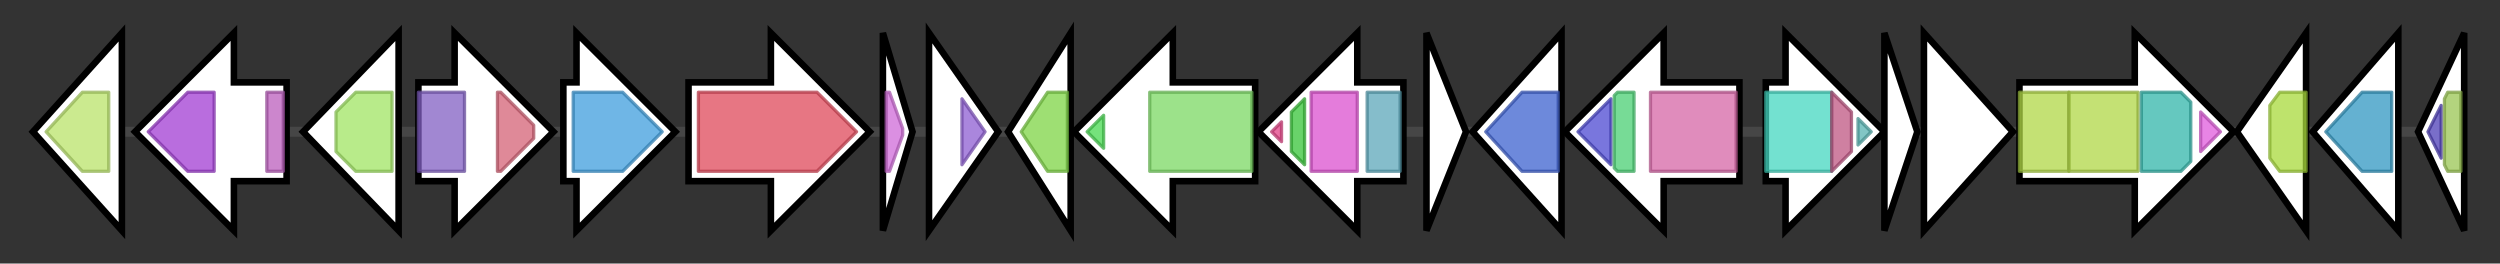 <svg version="1.1" baseProfile="full" xmlns="http://www.w3.org/2000/svg" width="758.867" height="80">
	<rect width="100%" height="100%" fill="#333333" stroke="none"/>
	<g>
		<line x1="10" y1="40.0" x2="748.867" y2="40.0" style="stroke:rgb(70,70,70); stroke-width:3 "/>
		<g>
			<title> (ctg1_720)</title>
			<polygon class=" (ctg1_720)" points="10,40 37,10 37,70" fill="rgb(255,255,255)" fill-opacity="1.0" stroke="rgb(0,0,0)" stroke-width="2"  />
			<g>
				<title>Cu-oxidase_4 (PF02578)
"Multi-copper polyphenol oxidoreductase laccase"</title>
				<polygon class="PF02578" points="14,40 25,28 33,28 33,52 25,52" stroke-linejoin="round" width="23" height="24" fill="rgb(185,226,106)" stroke="rgb(147,180,84)" stroke-width="1" opacity="0.75" />
			</g>
		</g>
		<g>
			<title> (ctg1_721)</title>
			<polygon class=" (ctg1_721)" points="87,25 71,25 71,10 41,40 71,70 71,55 87,55" fill="rgb(255,255,255)" fill-opacity="1.0" stroke="rgb(0,0,0)" stroke-width="2"  />
			<g>
				<title>tRNA_U5-meth_tr (PF05958)
"tRNA (Uracil-5-)-methyltransferase"</title>
				<polygon class="PF05958" points="45,40 57,28 65,28 65,52 57,52" stroke-linejoin="round" width="23" height="24" fill="rgb(161,61,211)" stroke="rgb(128,48,168)" stroke-width="1" opacity="0.75" />
			</g>
			<g>
				<title>TRAM (PF01938)
"TRAM domain"</title>
				<rect class="PF01938" x="81" y="28" stroke-linejoin="round" width="5" height="24" fill="rgb(186,93,188)" stroke="rgb(148,74,150)" stroke-width="1" opacity="0.75" />
			</g>
		</g>
		<g>
			<title> (ctg1_722)</title>
			<polygon class=" (ctg1_722)" points="92,40 121,10 121,70" fill="rgb(255,255,255)" fill-opacity="1.0" stroke="rgb(0,0,0)" stroke-width="2"  />
			<g>
				<title>Radical_SAM (PF04055)
"Radical SAM superfamily"</title>
				<polygon class="PF04055" points="102,34 108,28 119,28 119,52 108,52 102,46" stroke-linejoin="round" width="17" height="24" fill="rgb(160,228,99)" stroke="rgb(128,182,79)" stroke-width="1" opacity="0.75" />
			</g>
		</g>
		<g>
			<title> (ctg1_723)</title>
			<polygon class=" (ctg1_723)" points="127,25 138,25 138,10 168,40 138,70 138,55 127,55" fill="rgb(255,255,255)" fill-opacity="1.0" stroke="rgb(0,0,0)" stroke-width="2"  />
			<g>
				<title>IMS (PF00817)
"impB/mucB/samB family"</title>
				<rect class="PF00817" x="127" y="28" stroke-linejoin="round" width="14" height="24" fill="rgb(129,95,194)" stroke="rgb(103,76,155)" stroke-width="1" opacity="0.75" />
			</g>
			<g>
				<title>IMS_C (PF11799)
"impB/mucB/samB family C-terminal domain"</title>
				<polygon class="PF11799" points="151,28 152,28 162,38 162,42 152,52 151,52" stroke-linejoin="round" width="11" height="24" fill="rgb(212,98,117)" stroke="rgb(169,78,93)" stroke-width="1" opacity="0.75" />
			</g>
		</g>
		<g>
			<title> (ctg1_724)</title>
			<polygon class=" (ctg1_724)" points="171,25 175,25 175,10 205,40 175,70 175,55 171,55" fill="rgb(255,255,255)" fill-opacity="1.0" stroke="rgb(0,0,0)" stroke-width="2"  />
			<g>
				<title>PHO4 (PF01384)
"Phosphate transporter family"</title>
				<polygon class="PF01384" points="174,28 189,28 201,40 189,52 174,52" stroke-linejoin="round" width="30" height="24" fill="rgb(63,157,221)" stroke="rgb(50,125,176)" stroke-width="1" opacity="0.75" />
			</g>
		</g>
		<g>
			<title> (ctg1_725)</title>
			<polygon class=" (ctg1_725)" points="209,25 234,25 234,10 264,40 234,70 234,55 209,55" fill="rgb(255,255,255)" fill-opacity="1.0" stroke="rgb(0,0,0)" stroke-width="2"  />
			<g>
				<title>ILVD_EDD (PF00920)
"Dehydratase family"</title>
				<polygon class="PF00920" points="212,28 248,28 260,40 248,52 212,52" stroke-linejoin="round" width="51" height="24" fill="rgb(223,73,90)" stroke="rgb(178,58,72)" stroke-width="1" opacity="0.75" />
			</g>
		</g>
		<g>
			<title> (ctg1_726)</title>
			<polygon class=" (ctg1_726)" points="268,10 277,40 268,70" fill="rgb(255,255,255)" fill-opacity="1.0" stroke="rgb(0,0,0)" stroke-width="2"  />
			<g>
				<title>DUF1294 (PF06961)
"Protein of unknown function (DUF1294)"</title>
				<polygon class="PF06961" points="269,28 270,28 274,39 274,41 270,52 269,52" stroke-linejoin="round" width="5" height="24" fill="rgb(207,106,216)" stroke="rgb(165,84,172)" stroke-width="1" opacity="0.75" />
			</g>
		</g>
		<g>
			<title> (ctg1_727)</title>
			<polygon class=" (ctg1_727)" points="282,10 303,40 282,70" fill="rgb(255,255,255)" fill-opacity="1.0" stroke="rgb(0,0,0)" stroke-width="2"  />
			<g>
				<title>SSB (PF00436)
"Single-strand binding protein family"</title>
				<polygon class="PF00436" points="292,30 299,40 292,50" stroke-linejoin="round" width="9" height="24" fill="rgb(141,93,209)" stroke="rgb(112,74,167)" stroke-width="1" opacity="0.75" />
			</g>
		</g>
		<g>
			<title> (ctg1_728)</title>
			<polygon class=" (ctg1_728)" points="306,40 325,10 325,70" fill="rgb(255,255,255)" fill-opacity="1.0" stroke="rgb(0,0,0)" stroke-width="2"  />
			<g>
				<title>Rnf-Nqr (PF02508)
"Rnf-Nqr subunit, membrane protein"</title>
				<polygon class="PF02508" points="310,40 318,28 324,28 324,52 318,52" stroke-linejoin="round" width="18" height="24" fill="rgb(125,212,69)" stroke="rgb(100,169,55)" stroke-width="1" opacity="0.75" />
			</g>
		</g>
		<g>
			<title> (ctg1_729)</title>
			<polygon class=" (ctg1_729)" points="381,25 356,25 356,10 326,40 356,70 356,55 381,55" fill="rgb(255,255,255)" fill-opacity="1.0" stroke="rgb(0,0,0)" stroke-width="2"  />
			<g>
				<title>FMN_bind (PF04205)
"FMN-binding domain"</title>
				<polygon class="PF04205" points="330,40 335,35 335,45" stroke-linejoin="round" width="8" height="24" fill="rgb(71,216,80)" stroke="rgb(56,172,64)" stroke-width="1" opacity="0.75" />
			</g>
			<g>
				<title>NQR2_RnfD_RnfE (PF03116)
"NQR2, RnfD, RnfE family"</title>
				<rect class="PF03116" x="349" y="28" stroke-linejoin="round" width="31" height="24" fill="rgb(123,216,99)" stroke="rgb(98,172,79)" stroke-width="1" opacity="0.75" />
			</g>
		</g>
		<g>
			<title> (ctg1_730)</title>
			<polygon class=" (ctg1_730)" points="426,25 412,25 412,10 382,40 412,70 412,55 426,55" fill="rgb(255,255,255)" fill-opacity="1.0" stroke="rgb(0,0,0)" stroke-width="2"  />
			<g>
				<title>Fer4_10 (PF13237)
"4Fe-4S dicluster domain"</title>
				<polygon class="PF13237" points="386,40 389,37 389,43" stroke-linejoin="round" width="5" height="24" fill="rgb(225,65,133)" stroke="rgb(180,52,106)" stroke-width="1" opacity="0.75" />
			</g>
			<g>
				<title>SLBB (PF10531)
"SLBB domain"</title>
				<polygon class="PF10531" points="392,34 396,30 396,50 392,46" stroke-linejoin="round" width="4" height="24" fill="rgb(55,196,56)" stroke="rgb(44,156,44)" stroke-width="1" opacity="0.75" />
			</g>
			<g>
				<title>Complex1_51K (PF01512)
"Respiratory-chain NADH dehydrogenase 51 Kd subunit"</title>
				<polygon class="PF01512" points="398,28 398,28 412,28 412,52 398,52 398,52" stroke-linejoin="round" width="14" height="24" fill="rgb(219,81,206)" stroke="rgb(175,64,164)" stroke-width="1" opacity="0.75" />
			</g>
			<g>
				<title>RnfC_N (PF13375)
"RnfC Barrel sandwich hybrid domain"</title>
				<rect class="PF13375" x="415" y="28" stroke-linejoin="round" width="10" height="24" fill="rgb(92,167,185)" stroke="rgb(73,133,148)" stroke-width="1" opacity="0.75" />
			</g>
		</g>
		<g>
			<title> (ctg1_731)</title>
			<polygon class=" (ctg1_731)" points="433,10 445,40 433,70" fill="rgb(255,255,255)" fill-opacity="1.0" stroke="rgb(0,0,0)" stroke-width="2"  />
		</g>
		<g>
			<title> (ctg1_732)</title>
			<polygon class=" (ctg1_732)" points="447,40 474,10 474,70" fill="rgb(255,255,255)" fill-opacity="1.0" stroke="rgb(0,0,0)" stroke-width="2"  />
			<g>
				<title>Hydrolase_3 (PF08282)
"haloacid dehalogenase-like hydrolase"</title>
				<polygon class="PF08282" points="451,40 462,28 473,28 473,52 462,52" stroke-linejoin="round" width="26" height="24" fill="rgb(60,97,207)" stroke="rgb(48,77,165)" stroke-width="1" opacity="0.75" />
			</g>
		</g>
		<g>
			<title> (ctg1_733)</title>
			<polygon class=" (ctg1_733)" points="528,25 505,25 505,10 475,40 505,70 505,55 528,55" fill="rgb(255,255,255)" fill-opacity="1.0" stroke="rgb(0,0,0)" stroke-width="2"  />
			<g>
				<title>RF3_C (PF16658)
"Class II release factor RF3, C-terminal domain"</title>
				<polygon class="PF16658" points="479,40 489,30 489,50" stroke-linejoin="round" width="13" height="24" fill="rgb(77,73,209)" stroke="rgb(61,58,167)" stroke-width="1" opacity="0.75" />
			</g>
			<g>
				<title>GTP_EFTU_D2 (PF03144)
"Elongation factor Tu domain 2"</title>
				<polygon class="PF03144" points="490,29 491,28 496,28 496,52 491,52 490,51" stroke-linejoin="round" width="6" height="24" fill="rgb(74,207,115)" stroke="rgb(59,165,92)" stroke-width="1" opacity="0.75" />
			</g>
			<g>
				<title>GTP_EFTU (PF00009)
"Elongation factor Tu GTP binding domain"</title>
				<rect class="PF00009" x="501" y="28" stroke-linejoin="round" width="26" height="24" fill="rgb(213,102,165)" stroke="rgb(170,81,132)" stroke-width="1" opacity="0.75" />
			</g>
		</g>
		<g>
			<title> (ctg1_734)</title>
			<polygon class=" (ctg1_734)" points="536,25 542,25 542,10 572,40 542,70 542,55 536,55" fill="rgb(255,255,255)" fill-opacity="1.0" stroke="rgb(0,0,0)" stroke-width="2"  />
			<g>
				<title>tRNA_Me_trans (PF03054)
"tRNA methyl transferase HUP domain"</title>
				<rect class="PF03054" x="536" y="28" stroke-linejoin="round" width="20" height="24" fill="rgb(68,214,192)" stroke="rgb(54,171,153)" stroke-width="1" opacity="0.75" />
			</g>
			<g>
				<title>tRNA_Me_trans_M (PF20259)
"tRNA methyl transferase PRC-barrel domain"</title>
				<polygon class="PF20259" points="556,28 556,28 562,34 562,46 556,52 556,52" stroke-linejoin="round" width="6" height="24" fill="rgb(190,85,130)" stroke="rgb(152,67,104)" stroke-width="1" opacity="0.75" />
			</g>
			<g>
				<title>tRNA_Me_trans_C (PF20258)
"Aminomethyltransferase beta-barrel domain"</title>
				<polygon class="PF20258" points="564,36 568,40 564,44" stroke-linejoin="round" width="7" height="24" fill="rgb(88,179,177)" stroke="rgb(70,143,141)" stroke-width="1" opacity="0.75" />
			</g>
		</g>
		<g>
			<title> (ctg1_735)</title>
			<polygon class=" (ctg1_735)" points="572,10 582,40 572,70" fill="rgb(255,255,255)" fill-opacity="1.0" stroke="rgb(0,0,0)" stroke-width="2"  />
		</g>
		<g>
			<title> (ctg1_736)</title>
			<polygon class=" (ctg1_736)" points="584,10 611,40 584,70" fill="rgb(255,255,255)" fill-opacity="1.0" stroke="rgb(0,0,0)" stroke-width="2"  />
		</g>
		<g>
			<title> (ctg1_737)</title>
			<polygon class=" (ctg1_737)" points="613,25 648,25 648,10 678,40 648,70 648,55 613,55" fill="rgb(255,255,255)" fill-opacity="1.0" stroke="rgb(0,0,0)" stroke-width="2"  />
			<g>
				<title>tRNA-synt_1g (PF09334)
"tRNA synthetases class I (M)"</title>
				<rect class="PF09334" x="613" y="28" stroke-linejoin="round" width="15" height="24" fill="rgb(176,214,70)" stroke="rgb(140,171,56)" stroke-width="1" opacity="0.75" />
			</g>
			<g>
				<title>tRNA-synt_1g (PF09334)
"tRNA synthetases class I (M)"</title>
				<rect class="PF09334" x="628" y="28" stroke-linejoin="round" width="21" height="24" fill="rgb(176,214,70)" stroke="rgb(140,171,56)" stroke-width="1" opacity="0.75" />
			</g>
			<g>
				<title>Anticodon_3 (PF19303)
"Anticodon binding domain of methionyl tRNA ligase"</title>
				<polygon class="PF19303" points="650,28 662,28 665,31 665,49 662,52 650,52" stroke-linejoin="round" width="15" height="24" fill="rgb(50,181,169)" stroke="rgb(40,144,135)" stroke-width="1" opacity="0.75" />
			</g>
			<g>
				<title>tRNA_bind (PF01588)
"Putative tRNA binding domain"</title>
				<polygon class="PF01588" points="668,34 674,40 668,46" stroke-linejoin="round" width="9" height="24" fill="rgb(224,91,220)" stroke="rgb(179,72,175)" stroke-width="1" opacity="0.75" />
			</g>
		</g>
		<g>
			<title> (ctg1_738)</title>
			<polygon class=" (ctg1_738)" points="679,40 700,10 700,70" fill="rgb(255,255,255)" fill-opacity="1.0" stroke="rgb(0,0,0)" stroke-width="2"  />
			<g>
				<title>Transposase_mut (PF00872)
"Transposase, Mutator family"</title>
				<polygon class="PF00872" points="689,32 692,28 700,28 700,52 692,52 689,48" stroke-linejoin="round" width="11" height="24" fill="rgb(168,217,59)" stroke="rgb(134,173,47)" stroke-width="1" opacity="0.75" />
			</g>
		</g>
		<g>
			<title> (ctg1_739)</title>
			<polygon class=" (ctg1_739)" points="702,40 728,10 728,70" fill="rgb(255,255,255)" fill-opacity="1.0" stroke="rgb(0,0,0)" stroke-width="2"  />
			<g>
				<title>Abhydrolase_6 (PF12697)
"Alpha/beta hydrolase family"</title>
				<polygon class="PF12697" points="706,40 717,28 726,28 726,52 717,52" stroke-linejoin="round" width="23" height="24" fill="rgb(49,151,193)" stroke="rgb(39,120,154)" stroke-width="1" opacity="0.75" />
			</g>
		</g>
		<g>
			<title> (ctg1_740)</title>
			<polygon class=" (ctg1_740)" points="734,40 748,10 748,70" fill="rgb(255,255,255)" fill-opacity="1.0" stroke="rgb(0,0,0)" stroke-width="2"  />
			<g>
				<title>Zn_ribbon_2 (PF12674)
"Putative zinc ribbon domain"</title>
				<polygon class="PF12674" points="737,40 741,32 741,48" stroke-linejoin="round" width="7" height="24" fill="rgb(76,62,183)" stroke="rgb(60,49,146)" stroke-width="1" opacity="0.75" />
			</g>
			<g>
				<title>HTH_3 (PF01381)
"Helix-turn-helix"</title>
				<polygon class="PF01381" points="742,30 743,28 747,28 747,52 743,52 742,50" stroke-linejoin="round" width="5" height="24" fill="rgb(154,197,83)" stroke="rgb(123,157,66)" stroke-width="1" opacity="0.75" />
			</g>
		</g>
	</g>
</svg>
